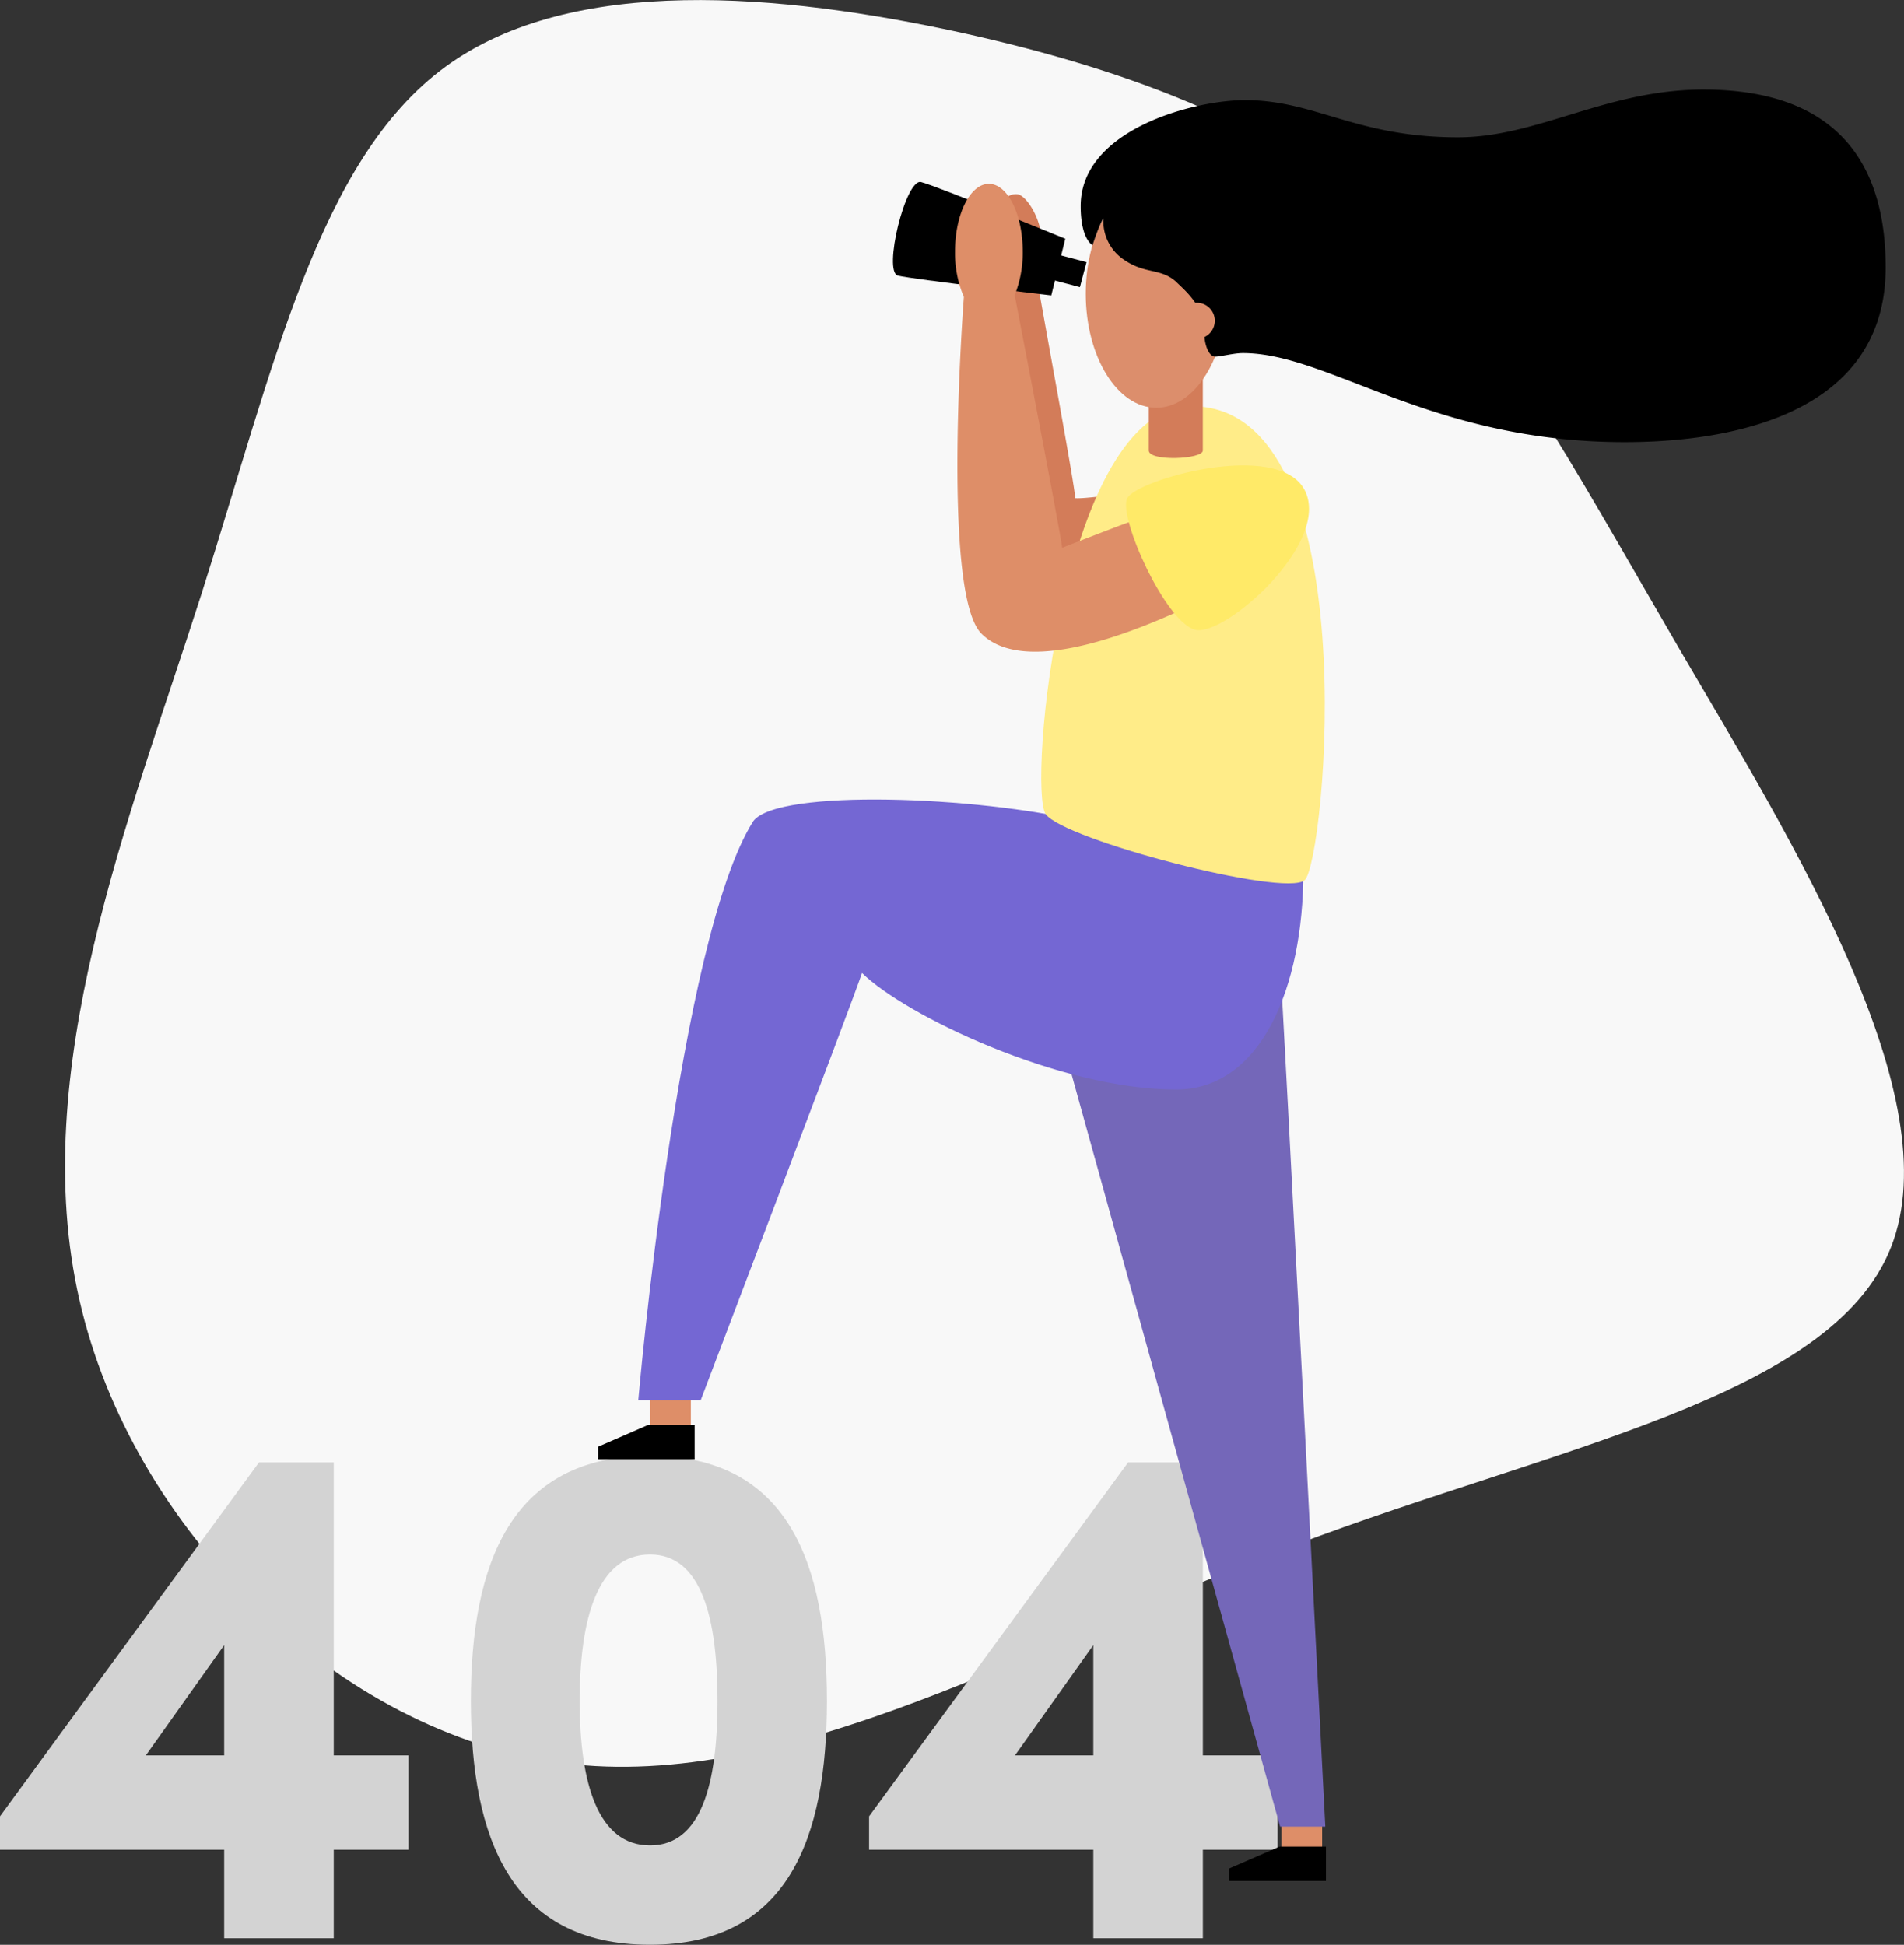 <svg
      xmlns="http://www.w3.org/2000/svg" viewBox="0 0 797.46 814.59">
      <rect x="0" y="0" width="797.46" height="814.59" fill="#333333" stroke="none"/>
      <defs>
            <style>.cls-1{fill:#f8f8f8;}.cls-2{fill:#d3d3d3;}.cls-3{fill:#de8e68;}.cls-4{fill:#7467B9;}.cls-5{fill:#7467D3;}.cls-6{fill:#d37c59;}.cls-7{fill:#FFEC88;}.cls-8{fill:#FFEA68;}.cls-9{fill:#dc8e6c;}</style>
      </defs>
      <title>error-404-colour</title>
      <g id="Layer_2" data-name="Layer 2">
            <g id="vector">
                  <path class="cls-1" d="M582.11,94.67c45,40.43,74.45,96.84,121.73,177.92,47.5,81.08,113,186.82,88.16,249.86s-140.46,83.36-249.63,124.7S330.42,750.61,235.87,738.5,55,640.07,33.29,544.6c-21.93-95.7,20.55-200.53,51.15-296C114.82,153.14,133.32,67,186.53,28S327.68-2.62,402.14,13.59C476.59,30,537.11,54.25,582.11,94.67Z"/>
                  <path class="cls-2" d="M171.08,774.78h-31.3v37.07H93.89V774.78H0v-14L108.48,612.52h31.3V735.28h31.3Zm-77.19-39.5V689.09L61.08,735.28Z"/>
                  <path class="cls-2" d="M197.21,712.49c0-57.43,16.71-102.71,75-102.71,58,0,74.14,45.28,74.14,102.71,0,57.13-16.1,102.1-74.14,102.1C213.92,814.59,197.21,769.62,197.21,712.49Zm103.31,0c0-34.64-6.69-61.38-28.26-61.38-21.88,0-29.47,26.74-29.47,61.38,0,34.33,7.59,60.47,29.47,60.47C293.83,773,300.52,746.82,300.52,712.49Z"/>
                  <path class="cls-2" d="M535.1,774.78H503.8v37.07H457.92V774.78H364v-14L472.5,612.52h31.3V735.28h31.3Zm-77.18-39.5V689.09L425.1,735.28Z"/>
                  <rect class="cls-3" x="536.73" y="761.3" width="17.01" height="14.4" transform="translate(1090.48 1537) rotate(-180)"/>
                  <polygon points="555.35 773.45 555.35 787.85 514.88 787.85 514.88 782.61 535.93 773.45 555.35 773.45"/>
                  <rect class="cls-3" x="272.34" y="584.66" width="17.01" height="14.4" transform="translate(561.69 1183.71) rotate(-180)"/>
                  <polygon points="290.95 596.8 290.95 611.2 250.49 611.2 250.49 605.97 271.54 596.8 290.95 596.8"/>
                  <path class="cls-4" d="M536.15,404.21c.86,8.18,18.93,360.89,18.93,360.89H536.15L444.1,433Z"/>
                  <path class="cls-5" d="M545.87,365.35c0,47.9-17.61,91-53.26,91-48.94,0-113.73-31.2-131.56-48.81-4.45,13.16-67.57,178.92-67.57,178.92H267.34s16.75-193,48.15-242.5c10.33-13.76,94.63-10.32,137.22,0S545.87,365.35,545.87,365.35Z"/>
                  <path class="cls-6" d="M419.46,86.26A6.15,6.15,0,0,1,426,81.34c3.83.27,10.09,10.39,10.09,18.58s-2.31,11.27-1.61,17.22,15.85,86.63,15.85,91.55c3.82.27,17.49-1.64,17.49-1.64l-9.57,38.54H430.39l-18-155.23Z"/>
                  <path d="M446.18,100l-5.87,23.72s-57.91-6.73-64.23-8.29,3.2-40.78,9.69-39.18S446.18,100,446.18,100Z"/>
                  <path class="cls-7" d="M499.24,170.17c74.08,0,55.81,191.39,47.16,198.55s-100.75-17-108.4-27.66S444.91,170.17,499.24,170.17Z"/>
                  <path class="cls-3" d="M472.8,218.76c-4.07,1.38-27.94,10.69-27.94,10.69-.4-4.8-18.75-100-19.88-105.83a47.62,47.62,0,0,0,3.37-18.3C428.35,89.69,422,77,414.17,77S400,89.69,400,105.32a46.85,46.85,0,0,0,3.7,19.06c-.88,11.9-8.78,124.89,7.34,141,17,17,58.33,1.67,83.45-9.75C499.87,253.77,492.54,213.42,472.8,218.76Z"/>
                  <rect x="438.44" y="107.64" width="15.5" height="10.83" transform="translate(43.96 -110.73) rotate(14.87)"/>
                  <path class="cls-8" d="M546.45,205.33c11.29,21.92-33.42,61.41-45.79,58.47s-32.32-47.08-28.59-55S535.47,184,546.45,205.33Z"/>
                  <path class="cls-6" d="M503.78,188.72c0,3.71-22.63,4.65-22.63,0V146h22.63Z"/>
                  <ellipse class="cls-9" cx="484.29" cy="123.03" rx="29.54" ry="47.77"/>
                  <path d="M462.16,91.38a19.38,19.38,0,0,0,8.75,17.5c8.81,6,15.09,3.35,21.55,9,3.41,3.41,11.76,10,11.84,20.18,0,7.53,2.47,11.33,4.64,11.33s7.89-1.5,11.57-1.5c36.14,0,78.58,37.31,160,37.31,42.53,0,109.27-10.73,109.27-73.19,0-33.73-12.14-74.49-76.31-74.49-40.75,0-69.3,20-102.78,20-43,0-59.58-15.57-89.29-15.57-21.16,0-68.78,12.26-68.78,44.38,0,12.2,3.82,15.74,5,16.37C458,101.36,460.33,94.44,462.16,91.38Z"/>
                  <circle class="cls-9" cx="501.26" cy="134.34" r="7.54"/>
            </g>
      </g>
</svg>
